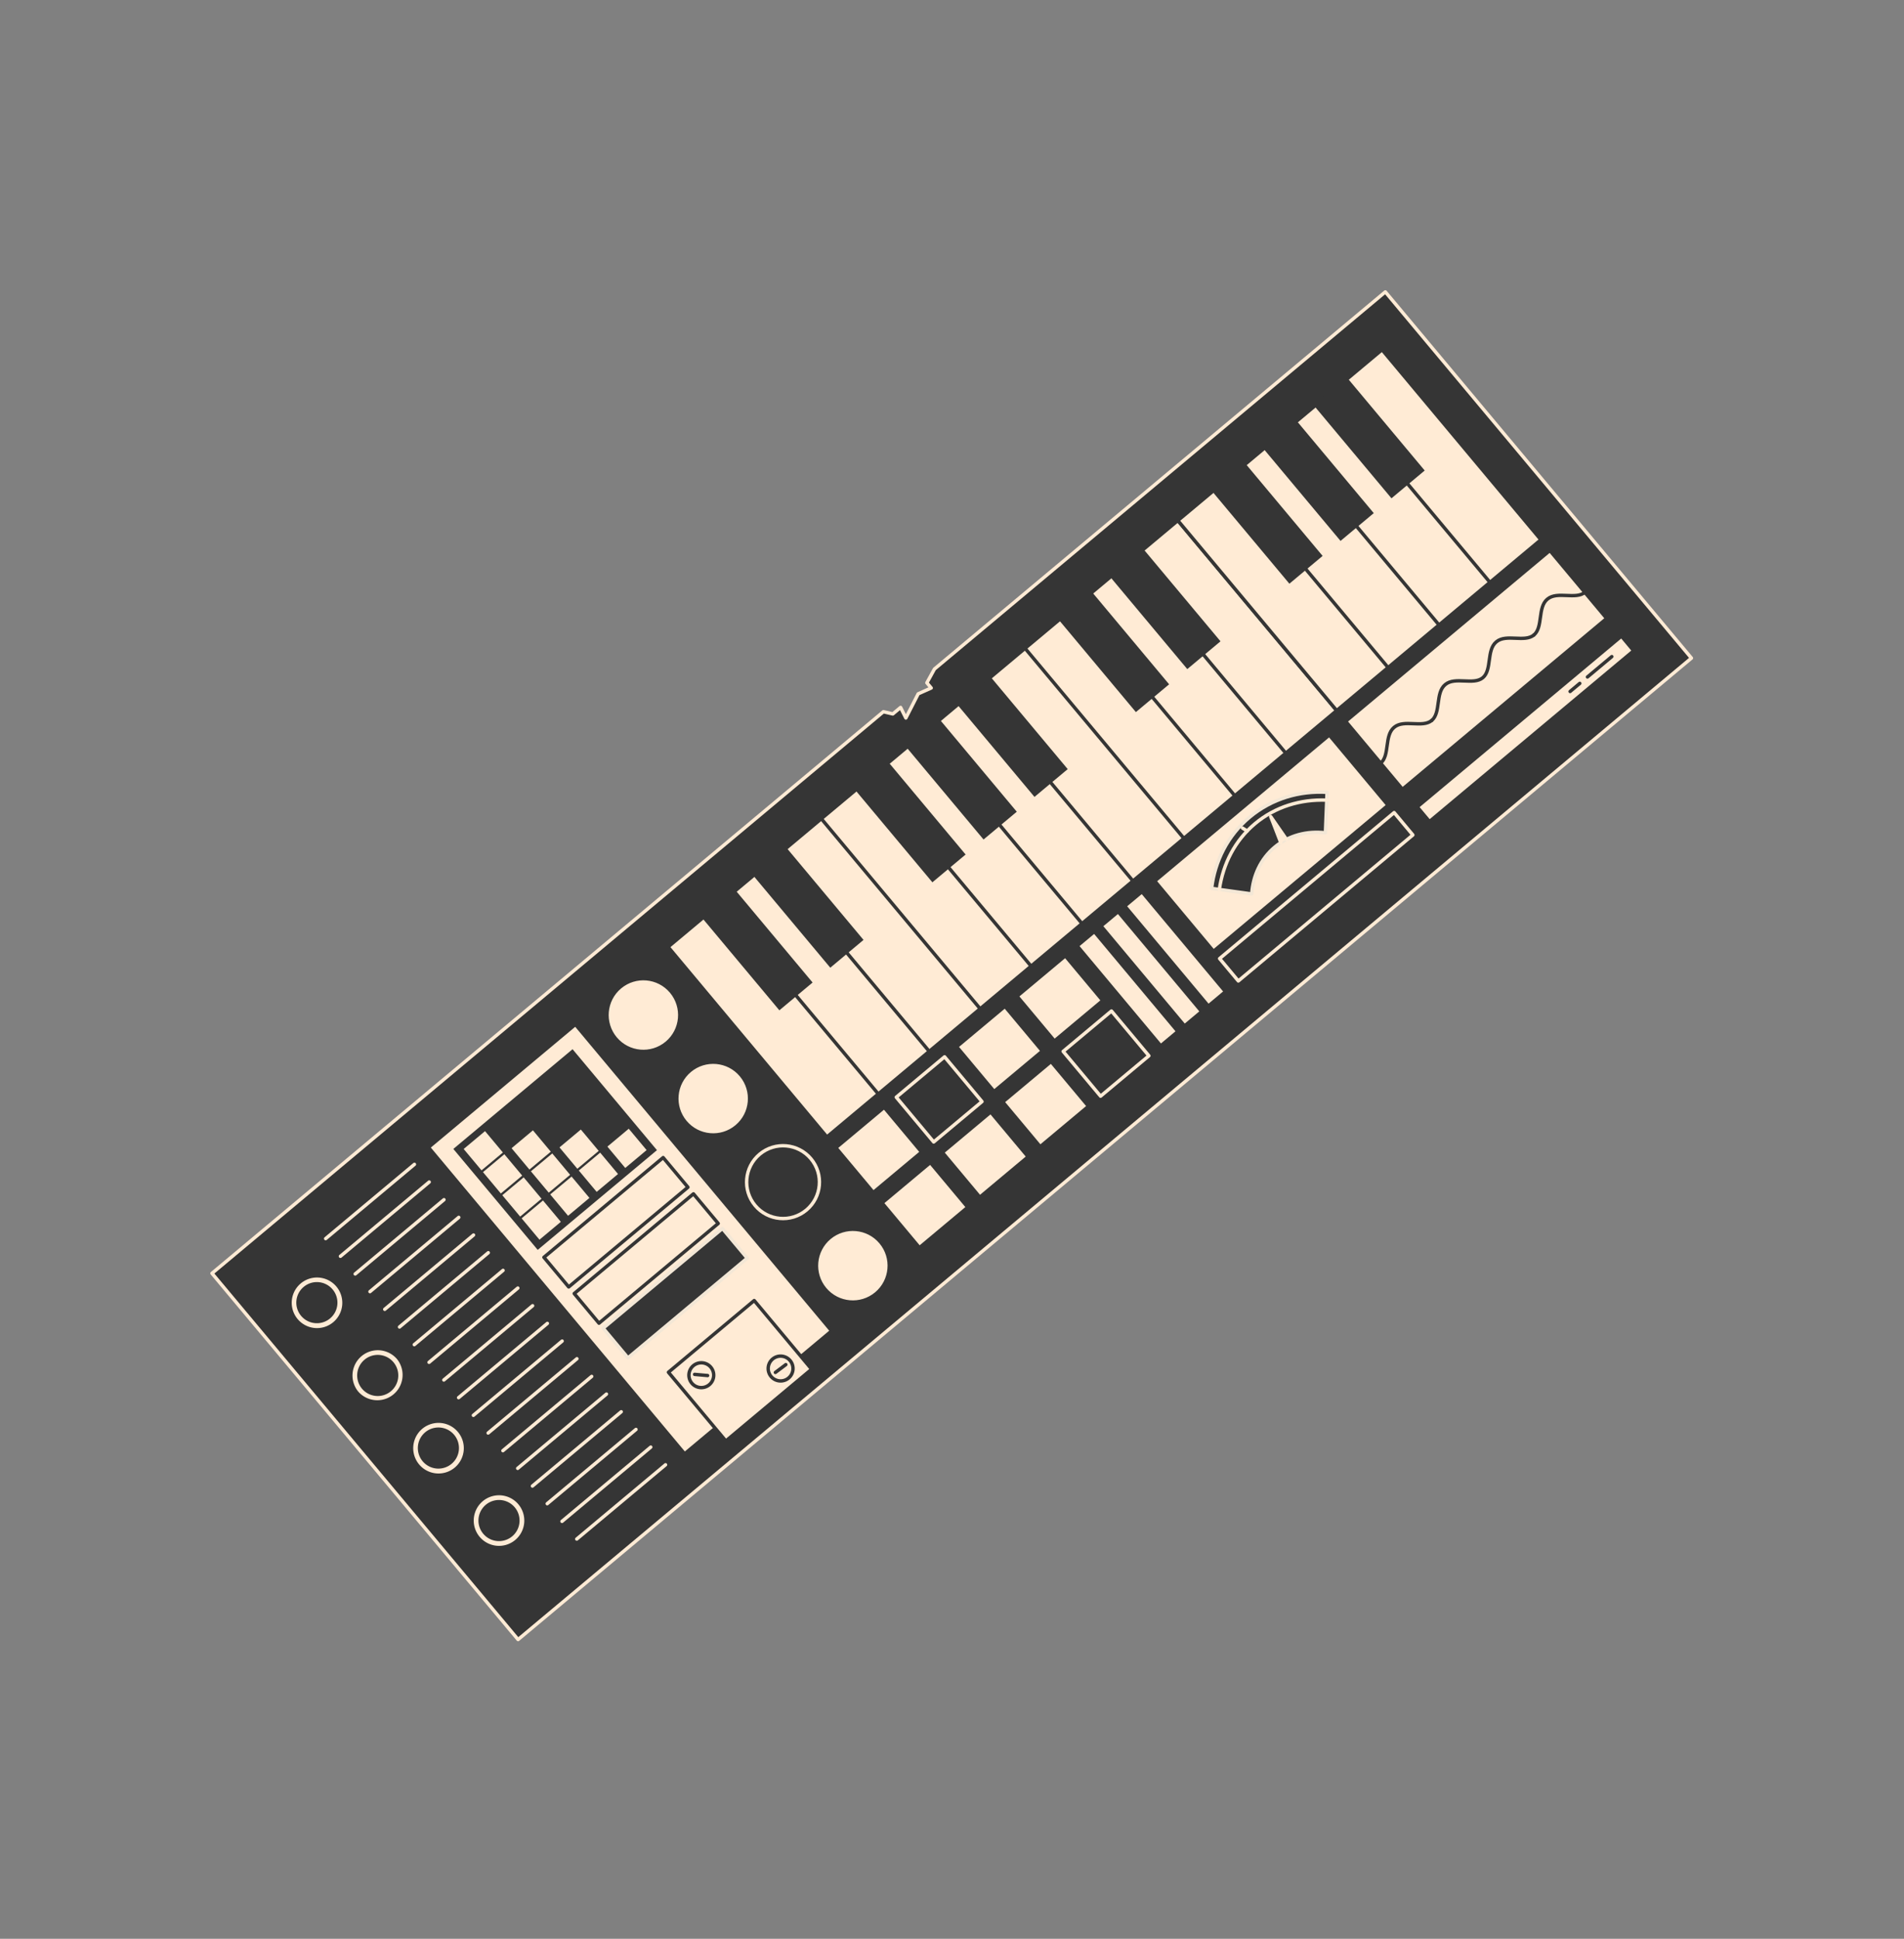 <svg xmlns="http://www.w3.org/2000/svg" style="width:100%;height:100%;content-visibility:visible" viewBox="0 0 559 569"><rect x="0" y="0" width="559" height="569" fill="#808080" stroke="none"/><defs><clipPath id="__lottie_element__obj_2"><path d="M0 0h559v569H0z"/></clipPath></defs><g clip-path="url(#__lottie_element__obj_2)"><g display="block"><path fill="#353535" d="m274.351 196.346-2.226 4.045 1.27 1.52-3.814 1.709-3.627 7.094-1.547-3.095-2.285 1.91-2.758-.652L62.238 373.699l89.863 107.478 344.487-288.034-89.864-107.477-132.373 110.68z"/><path fill="none" stroke="#FFEBD5" stroke-linecap="round" stroke-linejoin="round" d="m274.351 196.346-2.226 4.045 1.27 1.52-3.814 1.709-3.627 7.094-1.547-3.095-2.285 1.91-2.758-.652L62.238 373.699l89.863 107.478 344.487-288.034-89.864-107.477-132.373 110.68z"/></g><g display="block"><path fill="#FFEBD5" d="M99.111 377.221a7.924 7.924 0 1 1-12.158 10.165 7.924 7.924 0 0 1 12.158-10.165z"/><path fill="none" stroke="#353535" stroke-linecap="round" stroke-linejoin="round" d="M99.111 377.221a7.924 7.924 0 1 1-12.158 10.165 7.924 7.924 0 0 1 12.158-10.165z"/><path fill="#353535" d="M97.662 378.434a6.036 6.036 0 1 1-8.501-.759 6.036 6.036 0 0 1 8.501.759z"/><path fill="#FFEBD5" d="M134.735 419.828a7.925 7.925 0 1 1-12.158 10.165 7.925 7.925 0 0 1 12.158-10.165z"/><path fill="none" stroke="#353535" stroke-linecap="round" stroke-linejoin="round" d="M134.735 419.828a7.925 7.925 0 1 1-12.158 10.165 7.925 7.925 0 0 1 12.158-10.165z"/><path fill="#353535" d="M133.286 421.04a6.035 6.035 0 1 1-9.26 7.74 6.035 6.035 0 0 1 9.26-7.74z"/><path fill="#FFEBD5" d="M152.547 441.131a7.924 7.924 0 1 1-12.158 10.165 7.924 7.924 0 0 1 12.158-10.165z"/><path fill="none" stroke="#353535" stroke-linecap="round" stroke-linejoin="round" d="M152.547 441.131a7.924 7.924 0 1 1-12.158 10.165 7.924 7.924 0 0 1 12.158-10.165z"/><path fill="#353535" d="M151.099 442.344a6.035 6.035 0 1 1-9.261 7.74 6.035 6.035 0 0 1 9.261-7.74z"/><path fill="#FFEBD5" d="M116.924 398.524a7.926 7.926 0 0 1-12.16 10.167 7.926 7.926 0 0 1 12.16-10.167z"/><path fill="none" stroke="#353535" stroke-linecap="round" stroke-linejoin="round" d="M116.924 398.524a7.926 7.926 0 0 1-12.16 10.167 7.926 7.926 0 0 1 12.16-10.167z"/><path fill="#353535" d="M115.473 399.737a6.035 6.035 0 1 1-9.26 7.74 6.035 6.035 0 0 1 9.26-7.74zm6.2-58.02-26.062 21.792"/><path fill="none" stroke="#FFEBD5" stroke-linecap="round" stroke-linejoin="round" d="m121.673 341.717-26.062 21.792"/><path fill="#353535" d="m126.01 346.904-26.062 21.792"/><path fill="none" stroke="#FFEBD5" stroke-linecap="round" stroke-linejoin="round" d="m126.01 346.904-26.062 21.792"/><path fill="#353535" d="m130.347 352.091-26.062 21.792"/><path fill="none" stroke="#FFEBD5" stroke-linecap="round" stroke-linejoin="round" d="m130.347 352.091-26.062 21.792"/><path fill="#353535" d="m134.683 357.277-26.062 21.792"/><path fill="none" stroke="#FFEBD5" stroke-linecap="round" stroke-linejoin="round" d="m134.683 357.277-26.062 21.792"/><path fill="#353535" d="m139.02 362.464-26.062 21.792"/><path fill="none" stroke="#FFEBD5" stroke-linecap="round" stroke-linejoin="round" d="m139.02 362.464-26.062 21.792"/><path fill="#353535" d="m143.357 367.65-26.062 21.792"/><path fill="none" stroke="#FFEBD5" stroke-linecap="round" stroke-linejoin="round" d="m143.357 367.65-26.062 21.792"/><path fill="#353535" d="m147.693 372.837-26.062 21.792"/><path fill="none" stroke="#FFEBD5" stroke-linecap="round" stroke-linejoin="round" d="m147.693 372.837-26.062 21.792"/><path fill="#353535" d="m152.03 378.023-26.062 21.792"/><path fill="none" stroke="#FFEBD5" stroke-linecap="round" stroke-linejoin="round" d="m152.03 378.023-26.062 21.792"/><path fill="#353535" d="m156.366 383.21-26.062 21.792"/><path fill="none" stroke="#FFEBD5" stroke-linecap="round" stroke-linejoin="round" d="m156.366 383.21-26.062 21.792"/><path fill="#353535" d="m160.703 388.396-26.062 21.792"/><path fill="none" stroke="#FFEBD5" stroke-linecap="round" stroke-linejoin="round" d="m160.703 388.396-26.062 21.792"/><path fill="#353535" d="m165.04 393.583-26.062 21.792"/><path fill="none" stroke="#FFEBD5" stroke-linecap="round" stroke-linejoin="round" d="m165.04 393.583-26.062 21.792"/><path fill="#353535" d="m169.376 398.769-26.062 21.792"/><path fill="none" stroke="#FFEBD5" stroke-linecap="round" stroke-linejoin="round" d="m169.376 398.769-26.062 21.792"/><path fill="#353535" d="m173.712 403.956-26.062 21.792"/><path fill="none" stroke="#FFEBD5" stroke-linecap="round" stroke-linejoin="round" d="m173.712 403.956-26.062 21.792"/><path fill="#353535" d="m178.05 409.142-26.062 21.792"/><path fill="none" stroke="#FFEBD5" stroke-linecap="round" stroke-linejoin="round" d="m178.05 409.142-26.062 21.792"/><path fill="#353535" d="m182.385 414.329-26.062 21.792"/><path fill="none" stroke="#FFEBD5" stroke-linecap="round" stroke-linejoin="round" d="m182.385 414.329-26.062 21.792"/><path fill="#353535" d="m186.722 419.515-26.062 21.792"/><path fill="none" stroke="#FFEBD5" stroke-linecap="round" stroke-linejoin="round" d="m186.722 419.515-26.062 21.792"/><path fill="#353535" d="m191.058 424.702-26.062 21.792"/><path fill="none" stroke="#FFEBD5" stroke-linecap="round" stroke-linejoin="round" d="m191.058 424.702-26.062 21.792"/><path fill="#353535" d="m195.395 429.888-26.062 21.792"/><path fill="none" stroke="#FFEBD5" stroke-linecap="round" stroke-linejoin="round" d="m195.395 429.888-26.062 21.792"/></g><g display="block"><path fill="#FFEBD5" d="M197.09 291.041c3.785 4.528 3.184 11.268-1.344 15.053-4.528 3.786-11.267 3.185-15.053-1.343-3.786-4.528-3.184-11.268 1.343-15.053 4.529-3.786 11.268-3.185 15.054 1.343z"/><path fill="none" stroke="#353535" stroke-linecap="round" stroke-linejoin="round" d="M197.09 291.041c3.785 4.528 3.184 11.268-1.344 15.053-4.528 3.786-11.267 3.185-15.053-1.343-3.786-4.528-3.184-11.268 1.343-15.053 4.529-3.786 11.268-3.185 15.054 1.343z"/><path fill="#FFEBD5" d="M217.591 315.561c3.786 4.528 3.184 11.268-1.345 15.053-4.527 3.786-11.267 3.185-15.052-1.344-3.787-4.527-3.184-11.267 1.343-15.053 4.529-3.785 11.268-3.184 15.054 1.344z"/><path fill="none" stroke="#353535" stroke-linecap="round" stroke-linejoin="round" d="M217.591 315.561c3.786 4.528 3.184 11.268-1.345 15.053-4.527 3.786-11.267 3.185-15.052-1.344-3.787-4.527-3.184-11.267 1.343-15.053 4.529-3.785 11.268-3.184 15.054 1.344z"/><path fill="#353535" d="M238.092 340.08c3.786 4.528 3.184 11.267-1.345 15.053-4.527 3.786-11.266 3.184-15.052-1.344-3.787-4.527-3.184-11.267 1.344-15.053 4.528-3.785 11.267-3.184 15.053 1.344z"/><path fill="none" stroke="#FFEBD5" stroke-linecap="round" stroke-linejoin="round" d="M238.092 340.08c3.786 4.528 3.184 11.267-1.345 15.053-4.527 3.786-11.266 3.184-15.052-1.344-3.787-4.527-3.184-11.267 1.344-15.053 4.528-3.785 11.267-3.184 15.053 1.344z"/><path fill="#FFEBD5" d="M258.593 364.599c3.786 4.528 3.185 11.268-1.343 15.053-4.528 3.786-11.268 3.185-15.054-1.343-3.787-4.528-3.184-11.268 1.344-15.053 4.528-3.786 11.268-3.185 15.053 1.343z"/><path fill="none" stroke="#353535" stroke-linecap="round" stroke-linejoin="round" d="M258.593 364.599c3.786 4.528 3.185 11.268-1.343 15.053-4.528 3.786-11.268 3.185-15.054-1.343-3.787-4.528-3.184-11.268 1.344-15.053 4.528-3.786 11.268-3.185 15.053 1.343z"/><path fill="#FFEBD5" d="m201 426.684 43.153-36.081-75.214-89.955-43.152 36.081L201 426.684z"/><path fill="none" stroke="#353535" stroke-linecap="round" stroke-linejoin="round" d="m201 426.684 43.153-36.081-75.214-89.955-43.152 36.081L201 426.684z"/><path fill="#353535" d="m192.874 337.551-35.006 29.268-24.772-29.628 35.006-29.268 24.772 29.628z"/><path fill="#FFEBD5" d="m147.643 338.237-6.27 5.242-5.242-6.27 6.27-5.242 5.242 6.27zm5.671 6.783-6.27 5.242-5.242-6.269 6.27-5.243 5.242 6.27zm5.672 6.784-6.271 5.242-5.241-6.27 6.27-5.242 5.242 6.27zm5.671 6.783-6.27 5.242-5.242-6.269 6.27-5.243 5.242 6.27zm-2.949-20.585-6.27 5.242-5.242-6.269 6.27-5.243 5.242 6.27zm5.672 6.784-6.27 5.242-5.242-6.27 6.27-5.242 5.242 6.27zm5.671 6.783-6.271 5.242-5.241-6.269 6.27-5.243 5.242 6.27zm16.788-14.036-6.27 5.242-5.242-6.269 6.27-5.243 5.242 6.27zm-14.066.235-6.27 5.242-5.242-6.269 6.27-5.243 5.242 6.27zm5.672 6.783-6.27 5.242-5.242-6.269 6.27-5.243 5.242 6.27zm20.525 3.88-35.005 29.268-7.275-8.7 35.005-29.268 7.275 8.7z"/><path fill="none" stroke="#353535" stroke-linecap="round" stroke-linejoin="round" d="m201.97 348.431-35.005 29.268-7.275-8.7 35.005-29.268 7.275 8.7z"/><path fill="#FFEBD5" d="m210.865 359.068-35.005 29.268-7.275-8.7 35.005-29.268 7.275 8.7z"/><path fill="none" stroke="#353535" stroke-linecap="round" stroke-linejoin="round" d="m210.865 359.068-35.005 29.268-7.275-8.7 35.005-29.268 7.275 8.7z"/><path fill="#353535" d="m219.37 369.241-35.005 29.268-7.275-8.7 35.005-29.268 7.275 8.7z"/><path fill="none" stroke="#F3E7D6" stroke-linecap="round" stroke-linejoin="round" d="m219.37 369.241-35.005 29.268-7.275-8.7 35.005-29.268 7.275 8.7z"/><path fill="#FFEBD5" d="M238.286 401.846 213.104 422.9l-16.858-20.162 25.182-21.054 16.858 20.162z"/><path fill="none" stroke="#353535" stroke-linecap="round" stroke-linejoin="round" d="M238.286 401.846 213.104 422.9l-16.858-20.162 25.182-21.054 16.858 20.162z"/><path fill="#FFEBD5" d="M208.636 401.192a3.642 3.642 0 1 1-5.587 4.67 3.642 3.642 0 0 1 5.587-4.67z"/><path fill="none" stroke="#353535" stroke-linecap="round" stroke-linejoin="round" d="M208.636 401.192a3.642 3.642 0 1 1-5.587 4.67 3.642 3.642 0 0 1 5.587-4.67z"/><path fill="#FFEBD5" d="m203.933 403.357 3.818.342"/><path fill="none" stroke="#353535" stroke-linecap="round" stroke-linejoin="round" d="m203.933 403.357 3.818.342"/><path fill="#FFEBD5" d="M229.69 398.035a3.641 3.641 0 1 1-1.024 7.21 3.641 3.641 0 0 1 1.024-7.21z"/><path fill="none" stroke="#353535" stroke-linecap="round" stroke-linejoin="round" d="M229.69 398.035a3.641 3.641 0 1 1-1.024 7.21 3.641 3.641 0 0 1 1.024-7.21z"/><path fill="#FFEBD5" d="m227.646 402.791 3.064-2.302"/><path fill="none" stroke="#353535" stroke-linecap="round" stroke-linejoin="round" d="m227.646 402.791 3.064-2.302"/></g><g display="block"><path fill="#FFEBD5" d="m479.631 190.988-59.949 50.125-3.595-4.299 59.949-50.125 3.595 4.299z"/><path fill="none" stroke="#353535" stroke-linecap="round" stroke-linejoin="round" d="m479.631 190.988-59.949 50.125-3.595-4.299 59.949-50.125 3.595 4.299z"/><path fill="#FFEBD5" d="m270.577 338.117-14.181 11.856-10.987-13.14 14.18-11.856 10.988 13.14z"/><path fill="none" stroke="#353535" stroke-linecap="round" stroke-linejoin="round" d="m270.577 338.117-14.181 11.856-10.987-13.14 14.18-11.856 10.988 13.14z"/><path fill="#FFEBD5" d="m284.122 354.317-14.18 11.856-10.986-13.14 14.18-11.856 10.986 13.14z"/><path fill="none" stroke="#353535" stroke-linecap="round" stroke-linejoin="round" d="m284.122 354.317-14.18 11.856-10.986-13.14 14.18-11.856 10.986 13.14z"/><path fill="#353535" d="m288.303 323.296-14.18 11.856-10.986-13.14 14.18-11.856 10.986 13.14z"/><path fill="none" stroke="#FFEBD5" stroke-linecap="round" stroke-linejoin="round" d="m288.303 323.296-14.18 11.856-10.986-13.14 14.18-11.856 10.986 13.14z"/><path fill="#FFEBD5" d="m301.847 339.495-14.18 11.856-10.986-13.14 14.18-11.856 10.986 13.14z"/><path fill="none" stroke="#353535" stroke-linecap="round" stroke-linejoin="round" d="m301.847 339.495-14.18 11.856-10.986-13.14 14.18-11.856 10.986 13.14z"/><path fill="#FFEBD5" d="m306.029 308.474-14.18 11.856-10.986-13.14 14.18-11.856 10.986 13.14z"/><path fill="none" stroke="#353535" stroke-linecap="round" stroke-linejoin="round" d="m306.029 308.474-14.18 11.856-10.986-13.14 14.18-11.856 10.986 13.14z"/><path fill="#FFEBD5" d="m319.574 324.674-14.18 11.856-10.986-13.14 14.18-11.856 10.986 13.14z"/><path fill="none" stroke="#353535" stroke-linecap="round" stroke-linejoin="round" d="m319.574 324.674-14.18 11.856-10.986-13.14 14.18-11.856 10.986 13.14z"/><path fill="#FFEBD5" d="m323.755 293.653-14.18 11.856-10.986-13.14 14.18-11.856 10.986 13.14z"/><path fill="none" stroke="#353535" stroke-linecap="round" stroke-linejoin="round" d="m323.755 293.653-14.18 11.856-10.986-13.14 14.18-11.856 10.986 13.14z"/><path fill="#353535" d="m337.301 309.853-14.181 11.856-10.987-13.14 14.18-11.856 10.988 13.14z"/><path fill="none" stroke="#FFEBD5" stroke-linecap="round" stroke-linejoin="round" d="m337.301 309.853-14.181 11.856-10.987-13.14 14.18-11.856 10.988 13.14z"/><path fill="#FFEBD5" d="m352.809 296.887-5.039 4.212-24.531-29.34 5.037-4.212 24.533 29.34z"/><path fill="none" stroke="#353535" stroke-linecap="round" stroke-linejoin="round" d="m352.809 296.887-5.039 4.212-24.531-29.34 5.037-4.212 24.533 29.34z"/><path fill="#FFEBD5" d="m345.819 302.731-5.038 4.212-24.532-29.34 5.039-4.212 24.531 29.34z"/><path fill="none" stroke="#353535" stroke-linecap="round" stroke-linejoin="round" d="m345.819 302.731-5.038 4.212-24.532-29.34 5.039-4.212 24.531 29.34z"/><path fill="#FFEBD5" d="m359.798 291.042-5.037 4.212-24.531-29.339 5.037-4.213 24.531 29.34z"/><path fill="none" stroke="#353535" stroke-linecap="round" stroke-linejoin="round" d="m359.798 291.042-5.037 4.212-24.531-29.339 5.037-4.213 24.531 29.34z"/><path fill="#F3E7D6" d="m466.066 198.677 7.15-5.978"/><path fill="none" stroke="#353535" stroke-linecap="round" stroke-linejoin="round" d="m466.066 198.677 7.15-5.978"/><path fill="#F3E7D6" d="m460.97 202.939 1.103-.924 1.737-1.452"/><path fill="none" stroke="#353535" stroke-linecap="round" stroke-linejoin="round" d="m460.97 202.939 1.103-.924 1.737-1.452"/><path fill="#FFEBD5" d="m407.517 236.341-51.241 42.844-17.247-20.628 51.24-42.844 17.248 20.628z"/><path fill="none" stroke="#353535" stroke-linecap="round" stroke-linejoin="round" d="m407.517 236.341-51.241 42.844-17.247-20.628 51.24-42.844 17.248 20.628z"/><path fill="#353535" d="M389.607 232.535c-8.118-.5-16.224 1.857-22.715 7.285-6.448 5.391-10.198 12.885-11.175 20.903l11.773 1.634c.364-5.332 2.618-10.288 6.753-13.746 4.177-3.492 9.519-4.828 14.886-4.196l.478-11.88z"/><path fill="none" stroke="#F3E7D6" stroke-linecap="round" stroke-linejoin="round" d="M389.607 232.535c-8.118-.5-16.224 1.857-22.715 7.285-6.448 5.391-10.198 12.885-11.175 20.903l11.773 1.634c.364-5.332 2.618-10.288 6.753-13.746 4.177-3.492 9.519-4.828 14.886-4.196l.478-11.88z"/><path fill="#353535" d="M389.515 234.827c-7.658-.3-15.094 1.926-21.035 6.893-5.898 4.931-9.398 11.789-10.487 19.313"/><path fill="none" stroke="#FFEBD5" stroke-linecap="round" stroke-linejoin="round" d="M389.515 234.827c-7.658-.3-15.094 1.926-21.035 6.893-5.898 4.931-9.398 11.789-10.487 19.313"/><path fill="#FFEBD5" d="m376.029 247.295-2.953-7.636 4.62 6.675"/><path fill="none" stroke="#FFEBD5" stroke-linecap="round" stroke-linejoin="round" d="m376.029 247.295-2.953-7.636 4.62 6.675"/><path fill="#353535" d="m366.166 243.88-1.376-.856"/><path fill="none" stroke="#FFEBD5" stroke-linecap="round" stroke-linejoin="round" d="m366.166 243.88-1.376-.856"/><path fill="#353535" d="m414.802 245.052-51.241 42.843-5.493-6.57 51.241-42.842 5.493 6.569z"/><path fill="none" stroke="#FFEBD5" stroke-linecap="round" stroke-linejoin="round" d="m414.802 245.052-51.241 42.843-5.493-6.57 51.241-42.842 5.493 6.569z"/><path fill="#FFEBD5" d="m471.703 181.507-59.95 50.125-16.674-19.941 59.95-50.125 16.674 19.941z"/><path fill="none" stroke="#353535" stroke-linecap="round" stroke-linejoin="round" d="m471.703 181.507-59.95 50.125-16.674-19.941 59.95-50.125 16.674 19.941z"/><path fill="none" stroke="#353535" stroke-linecap="round" stroke-linejoin="round" d="M420.353 211.435c-2.742 2.292-8.125-.42-11.026 2.006l-.047.038c-2.902 2.426-1.186 8.205-3.927 10.497"/><path fill="none" stroke="#353535" stroke-linecap="round" stroke-linejoin="round" d="M435.351 198.895c-2.742 2.292-8.125-.42-11.026 2.006l-.047.038c-2.902 2.426-1.185 8.205-3.927 10.497m29.999-25.083c-2.742 2.292-8.125-.42-11.026 2.006l-.047.038c-2.902 2.426-1.185 8.205-3.927 10.497"/><path fill="none" stroke="#353535" stroke-linecap="round" stroke-linejoin="round" d="M465.348 173.813c-2.741 2.292-8.125-.419-11.026 2.007l-.047.037c-2.902 2.426-1.185 8.205-3.927 10.497"/></g><g display="block"><path fill="#FFEBD5" d="m392.441 208.533-15.088 12.617-46.632-55.771 15.089-12.617 46.631 55.771z"/><path fill="none" stroke="#353535" stroke-linecap="round" stroke-linejoin="round" d="m392.441 208.533-15.088 12.617-46.632-55.771 15.089-12.617 46.631 55.771z"/><path fill="#FFEBD5" d="m377.488 221.036-15.089 12.616-46.631-55.769 15.089-12.617 46.631 55.77z"/><path fill="none" stroke="#353535" stroke-linecap="round" stroke-linejoin="round" d="m377.488 221.036-15.089 12.616-46.631-55.769 15.089-12.617 46.631 55.77z"/><path fill="#FFEBD5" d="m362.535 233.539-15.089 12.617-46.631-55.771 15.089-12.617 46.631 55.771z"/><path fill="none" stroke="#353535" stroke-linecap="round" stroke-linejoin="round" d="m362.535 233.539-15.089 12.617-46.631-55.771 15.089-12.617 46.631 55.771z"/><path fill="#FFEBD5" d="m347.581 246.042-15.088 12.617-46.632-55.771 15.089-12.617 46.631 55.771z"/><path fill="none" stroke="#353535" stroke-linecap="round" stroke-linejoin="round" d="m347.581 246.042-15.088 12.617-46.632-55.771 15.089-12.617 46.631 55.771z"/><path fill="#FFEBD5" d="m332.628 258.545-15.089 12.617-46.631-55.771 15.089-12.617 46.631 55.771z"/><path fill="none" stroke="#353535" stroke-linecap="round" stroke-linejoin="round" d="m332.628 258.545-15.089 12.617-46.631-55.771 15.089-12.617 46.631 55.771z"/><path fill="#FFEBD5" d="m317.674 271.048-15.089 12.617-46.631-55.771 15.089-12.617 46.631 55.771z"/><path fill="none" stroke="#353535" stroke-linecap="round" stroke-linejoin="round" d="m317.674 271.048-15.089 12.617-46.631-55.771 15.089-12.617 46.631 55.771z"/><path fill="#FFEBD5" d="m302.72 283.551-15.089 12.617L241 240.397l15.089-12.617 46.631 55.771z"/><path fill="none" stroke="#353535" stroke-linecap="round" stroke-linejoin="round" d="m302.72 283.551-15.089 12.617L241 240.397l15.089-12.617 46.631 55.771z"/><path fill="#FFEBD5" d="m287.767 296.054-15.089 12.617-46.631-55.771 15.089-12.617 46.631 55.771z"/><path fill="none" stroke="#353535" stroke-linecap="round" stroke-linejoin="round" d="m287.767 296.054-15.089 12.617-46.631-55.771 15.089-12.617 46.631 55.771z"/><path fill="#FFEBD5" d="m272.814 308.557-15.089 12.617-46.631-55.771 15.089-12.617 46.631 55.771z"/><path fill="none" stroke="#353535" stroke-linecap="round" stroke-linejoin="round" d="m272.814 308.557-15.089 12.617-46.631-55.771 15.089-12.617 46.631 55.771z"/><path fill="#FFEBD5" d="m257.86 321.059-15.089 12.617-46.631-55.771 15.089-12.617 46.631 55.771z"/><path fill="none" stroke="#353535" stroke-linecap="round" stroke-linejoin="round" d="m257.86 321.059-15.089 12.617-46.631-55.771 15.089-12.617 46.631 55.771z"/><path fill="#353535" d="m358.332 188.214-9.755 8.156-22.599-27.026 9.755-8.156 22.599 27.026zm-15.089 12.616-9.755 8.156-22.597-27.026 9.754-8.156 22.598 27.026zm-89.72 75.018-9.755 8.156-22.599-27.026 9.755-8.156 22.599 27.026zm-14.955 12.502-9.755 8.156-22.597-27.026 9.755-8.156 22.597 27.026zm74.904-62.627-9.755 8.156-22.599-27.026 9.755-8.156 22.599 27.026zm-14.955 12.502-9.755 8.156-22.597-27.026 9.755-8.156 22.597 27.026zm-15.02 12.56-9.755 8.156-22.599-27.026 9.755-8.156 22.599 27.026z"/><path fill="#FFEBD5" d="m452.39 158.408-15.089 12.617-46.631-55.771 15.089-12.617 46.631 55.771z"/><path fill="none" stroke="#353535" stroke-linecap="round" stroke-linejoin="round" d="m452.39 158.408-15.089 12.617-46.631-55.771 15.089-12.617 46.631 55.771z"/><path fill="#FFEBD5" d="m437.437 170.911-15.089 12.617-46.631-55.771 15.089-12.617 46.631 55.771z"/><path fill="none" stroke="#353535" stroke-linecap="round" stroke-linejoin="round" d="m437.437 170.911-15.089 12.617-46.631-55.771 15.089-12.617 46.631 55.771z"/><path fill="#FFEBD5" d="m422.484 183.414-15.089 12.617-46.631-55.771 15.089-12.617 46.631 55.771z"/><path fill="none" stroke="#353535" stroke-linecap="round" stroke-linejoin="round" d="m422.484 183.414-15.089 12.617-46.631-55.771 15.089-12.617 46.631 55.771z"/><path fill="#FFEBD5" d="m407.53 195.917-15.089 12.616-46.631-55.771 15.089-12.615 46.631 55.77z"/><path fill="none" stroke="#353535" stroke-linecap="round" stroke-linejoin="round" d="m407.53 195.917-15.089 12.616-46.631-55.771 15.089-12.615 46.631 55.77z"/><path fill="#353535" d="m418.281 138.089-9.755 8.156-22.599-27.026 9.755-8.156 22.599 27.026zm-14.954 12.503-9.755 8.156-22.597-27.026 9.755-8.156 22.597 27.026zm-15.02 12.559-9.755 8.156-22.599-27.026 9.755-8.156 22.599 27.026z"/></g></g></svg>